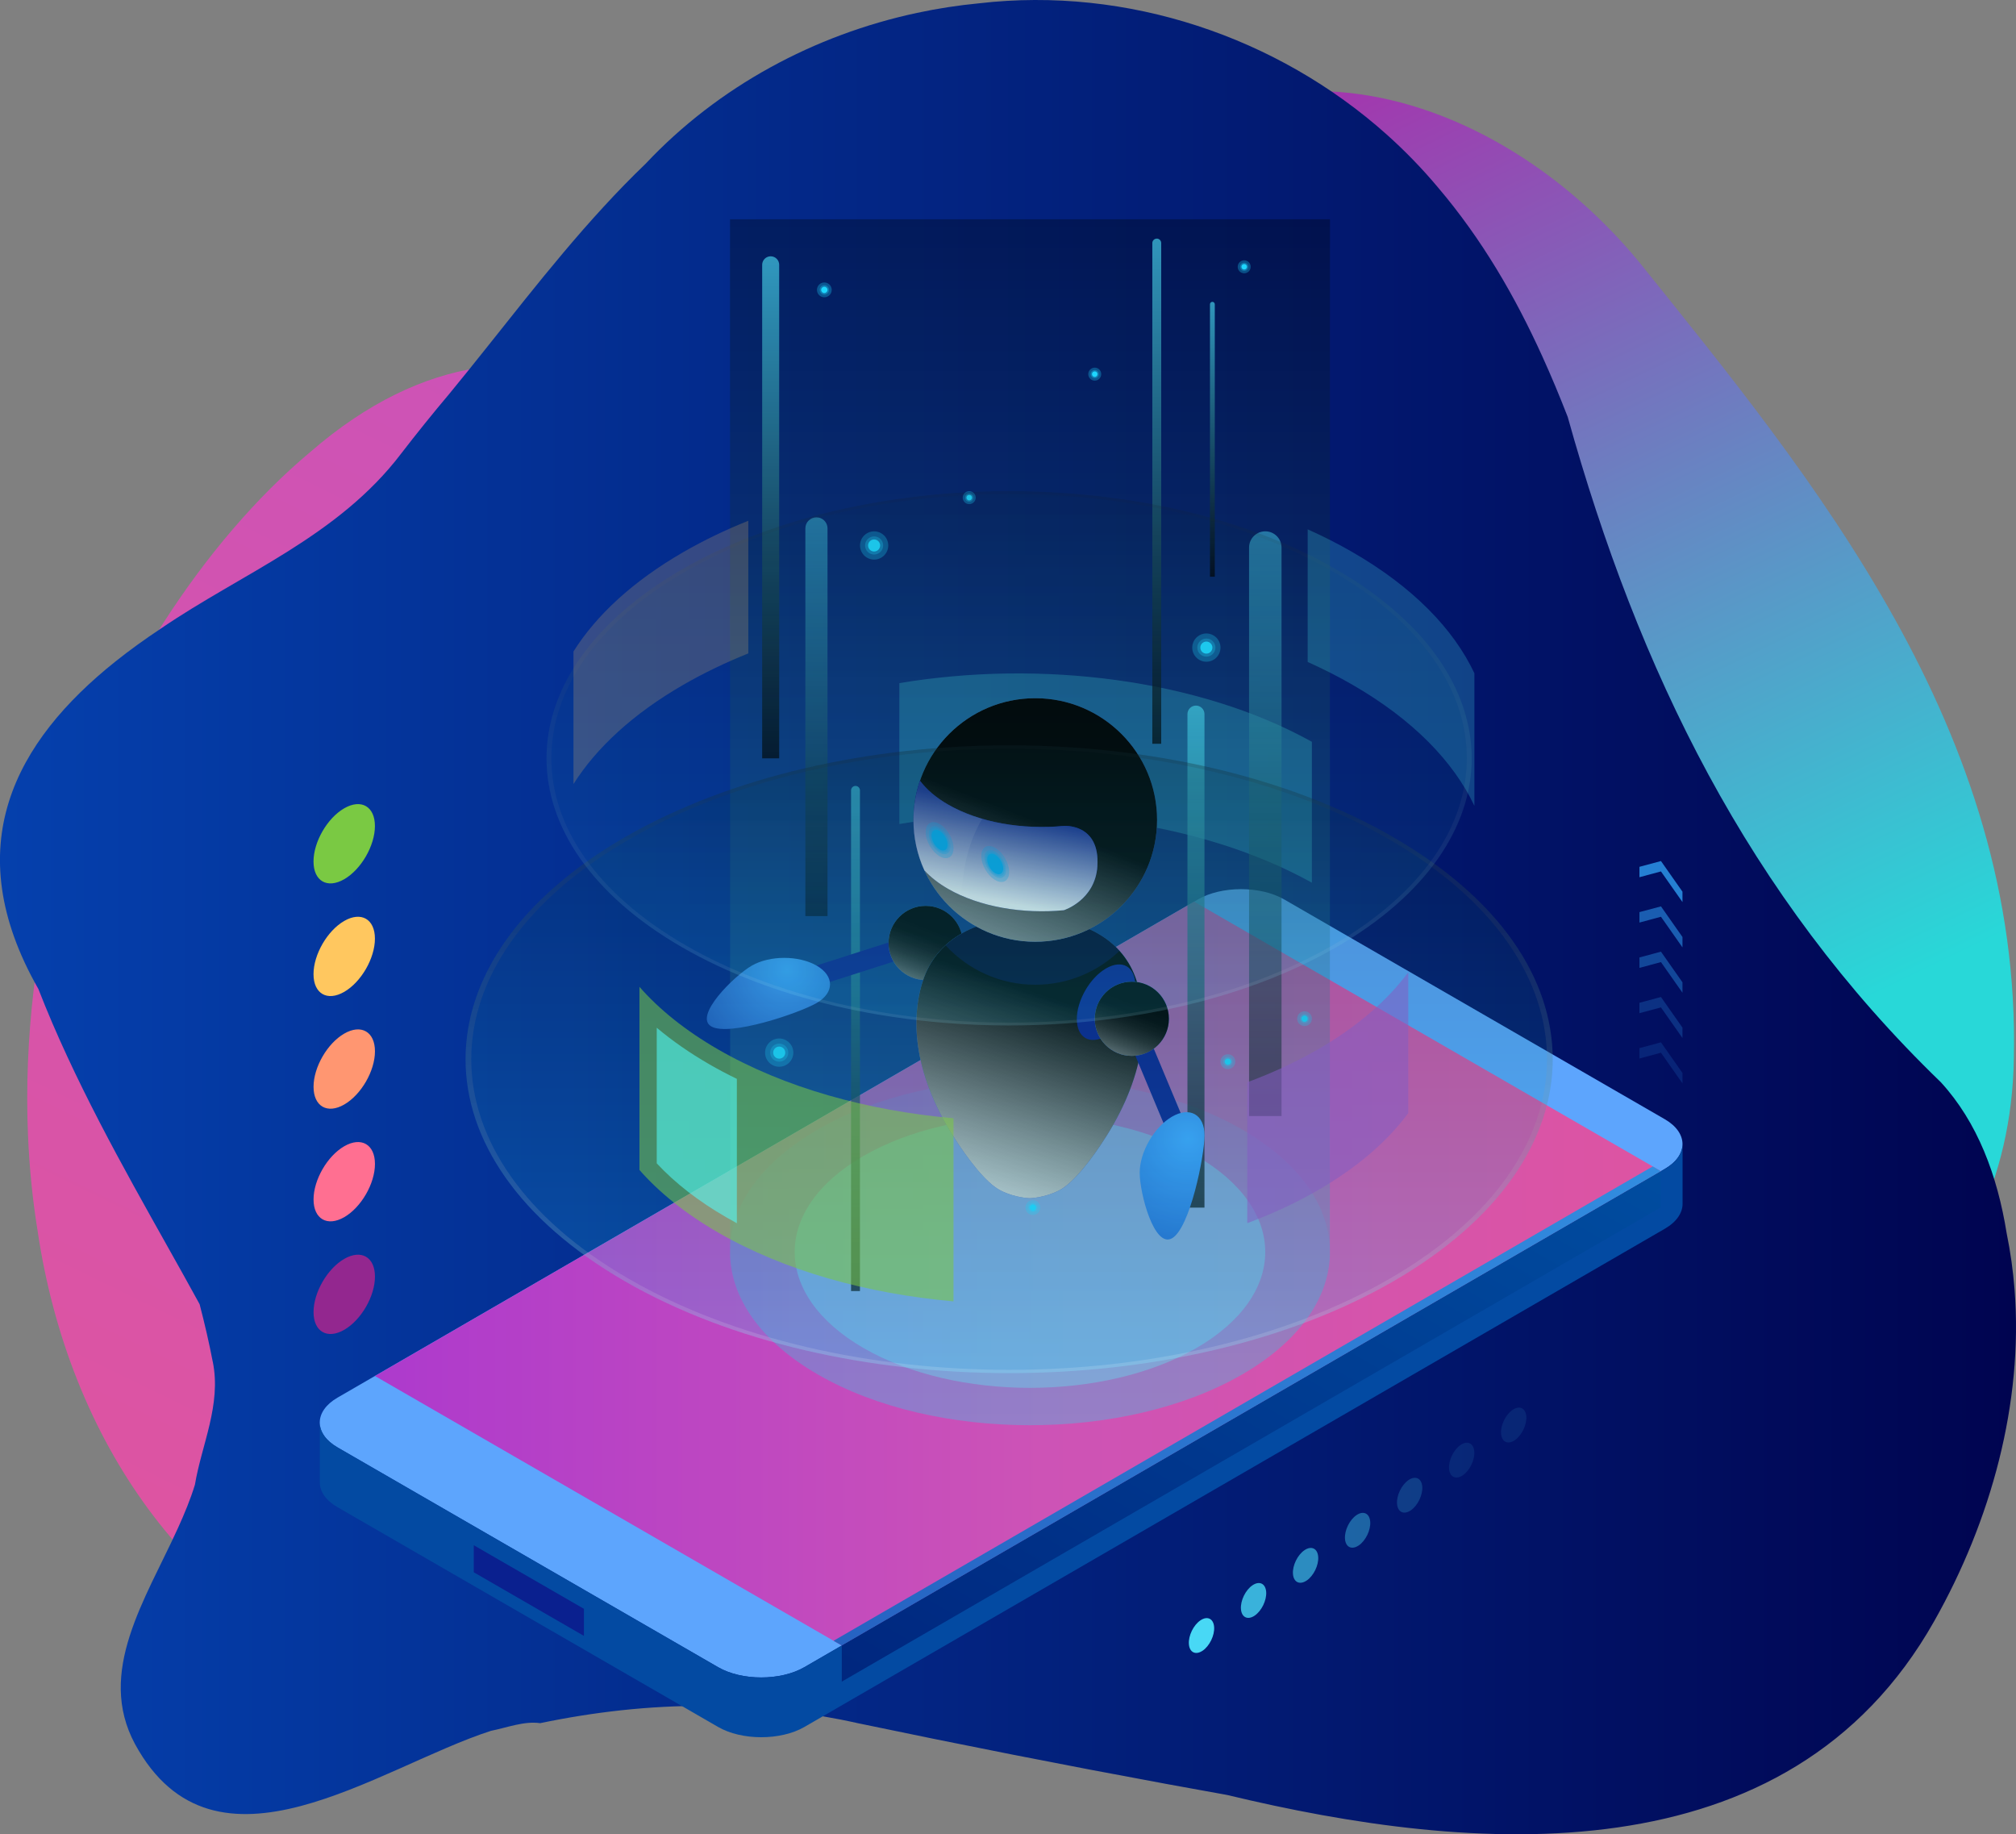 <?xml version="1.0" encoding="UTF-8"?><svg xmlns="http://www.w3.org/2000/svg" xmlns:xlink="http://www.w3.org/1999/xlink" viewBox="0 0 605.35 550.7"><rect x="0" y="0" width="605.35" height="550.7" fill="#808080" stroke="none"/><defs><style>.cls-1,.cls-2,.cls-3,.cls-4,.cls-5{fill:#2580d3;}.cls-1,.cls-6,.cls-7,.cls-8,.cls-9,.cls-10,.cls-11{opacity:.3;}.cls-12{opacity:.8;}.cls-12,.cls-13,.cls-14,.cls-15,.cls-16,.cls-17{fill:#48d8f5;}.cls-18{fill:url(#linear-gradient-2);}.cls-19{fill:url(#linear-gradient-12);}.cls-19,.cls-20,.cls-21,.cls-22,.cls-23,.cls-6,.cls-7,.cls-24,.cls-25,.cls-26,.cls-27,.cls-28{mix-blend-mode:color-dodge;}.cls-19,.cls-29,.cls-25,.cls-30,.cls-5,.cls-26,.cls-28{opacity:.7;}.cls-20{fill:url(#linear-gradient-17);}.cls-31,.cls-32,.cls-9{fill:#51ffff;}.cls-31,.cls-33,.cls-2,.cls-15,.cls-34{opacity:.2;}.cls-21{fill:url(#linear-gradient-16);}.cls-29{fill:url(#linear-gradient-11);}.cls-29,.cls-33,.cls-35,.cls-30,.cls-36,.cls-37,.cls-38,.cls-11,.cls-39{mix-blend-mode:screen;}.cls-40{fill:url(#linear-gradient-18);}.cls-40,.cls-8,.cls-10{mix-blend-mode:multiply;}.cls-32,.cls-41,.cls-42{opacity:.55;}.cls-13{opacity:.6;}.cls-33{fill:url(#linear-gradient-20);}.cls-22{fill:url(#linear-gradient-19);}.cls-23,.cls-7,.cls-43{fill:#1ed6fe;}.cls-44{fill:url(#linear-gradient-6);}.cls-45{fill:url(#radial-gradient-5);}.cls-41{fill:#845ec2;}.cls-46{fill:url(#radial-gradient-4);}.cls-47,.cls-42{fill:#7ac943;}.cls-48{fill:#fff;}.cls-48,.cls-14,.cls-43{opacity:.1;}.cls-6,.cls-27{fill:#07b3fa;}.cls-35{fill:url(#linear-gradient-8);}.cls-35,.cls-49,.cls-4,.cls-39{opacity:.5;}.cls-50{fill:url(#radial-gradient-6);}.cls-24{fill:url(#_2);}.cls-51{fill:url(#linear-gradient);opacity:.69;}.cls-52{fill:#ff9671;}.cls-53{fill:url(#radial-gradient);}.cls-54{fill:#034aa2;}.cls-55{fill:#ff6f91;}.cls-56{fill:#5da5fd;}.cls-25{fill:url(#linear-gradient-13);}.cls-57{isolation:isolate;}.cls-57,.cls-49{fill:none;}.cls-16{opacity:.4;}.cls-58{fill:url(#linear-gradient-5);}.cls-30{fill:url(#linear-gradient-10);}.cls-36{fill:url(#_2-2);}.cls-36,.cls-38{opacity:.14;}.cls-59{fill:url(#radial-gradient-2);}.cls-60{fill:url(#radial-gradient-3);}.cls-37{fill:url(#linear-gradient-21);opacity:.22;}.cls-10,.cls-61{fill:#0a208f;}.cls-38{fill:url(#_2-3);}.cls-62{fill:url(#linear-gradient-3);}.cls-63{fill:#93278f;}.cls-11{fill:url(#linear-gradient-7);}.cls-26{fill:url(#linear-gradient-14);}.cls-34,.cls-64{fill:#ffc75f;}.cls-65{fill:url(#linear-gradient-4);}.cls-39{fill:url(#linear-gradient-9);}.cls-28{fill:url(#linear-gradient-15);}</style><linearGradient id="linear-gradient" x1="224.69" y1="52.3" x2="87.27" y2="336.85" gradientTransform="translate(572) rotate(-180) scale(1 -1)" gradientUnits="userSpaceOnUse"><stop offset="0" stop-color="#b215c2"/><stop offset="1" stop-color="aqua"/></linearGradient><linearGradient id="linear-gradient-2" x1="-461.43" y1="-116.94" x2="-481.56" y2="613.03" gradientTransform="translate(766.07 110.24) rotate(24.46)" gradientUnits="userSpaceOnUse"><stop offset="0" stop-color="#ad3acd"/><stop offset=".52" stop-color="#cd53b6"/><stop offset=".66" stop-color="#d253b0"/><stop offset="1" stop-color="#dd54a2"/></linearGradient><linearGradient id="linear-gradient-3" x1="0" y1="275.35" x2="605.35" y2="275.35" gradientUnits="userSpaceOnUse"><stop offset="0" stop-color="#0540ad"/><stop offset="1" stop-color="#000450"/></linearGradient><linearGradient id="linear-gradient-4" x1="112.59" y1="382.37" x2="498.74" y2="382.37" gradientUnits="userSpaceOnUse"><stop offset="0" stop-color="#ad3acd"/><stop offset=".52" stop-color="#cd53b6"/><stop offset="1" stop-color="#dd54a2"/></linearGradient><linearGradient id="linear-gradient-5" x1="441.59" y1="314" x2="140.25" y2="799.74" gradientUnits="userSpaceOnUse"><stop offset="0" stop-color="#328de0"/><stop offset="1" stop-color="#172d9c"/></linearGradient><linearGradient id="linear-gradient-6" x1="445.42" y1="308.49" x2="181.37" y2="762.39" gradientUnits="userSpaceOnUse"><stop offset="0" stop-color="#004ea1"/><stop offset="1" stop-color="#00005d"/></linearGradient><linearGradient id="linear-gradient-7" x1="309.27" y1="65.31" x2="309.27" y2="463.11" gradientUnits="userSpaceOnUse"><stop offset="0" stop-color="#000"/><stop offset="1" stop-color="#48d8f5"/></linearGradient><linearGradient id="linear-gradient-8" x1="245.15" y1="274.69" x2="245.15" y2="147.62" xlink:href="#linear-gradient-7"/><linearGradient id="linear-gradient-9" x1="379.93" y1="334.58" x2="379.93" y2="148.23" xlink:href="#linear-gradient-7"/><linearGradient id="linear-gradient-10" x1="359.12" y1="362.11" x2="359.12" y2="202.14" xlink:href="#linear-gradient-7"/><linearGradient id="linear-gradient-11" x1="231.42" y1="227.22" x2="231.42" y2="67.26" xlink:href="#linear-gradient-7"/><linearGradient id="linear-gradient-12" x1="347.35" y1="222.85" x2="347.35" y2="61.88" xlink:href="#linear-gradient-7"/><linearGradient id="linear-gradient-13" x1="364.05" y1="172.9" x2="364.05" y2="85.31" xlink:href="#linear-gradient-7"/><linearGradient id="linear-gradient-14" x1="309.27" y1="334.85" x2="309.27" y2="247.26" xlink:href="#linear-gradient-7"/><linearGradient id="linear-gradient-15" x1="256.89" y1="387.17" x2="256.89" y2="226.2" xlink:href="#linear-gradient-7"/><radialGradient id="radial-gradient" cx="275" cy="279.03" fx="275" fy="279.03" r="23.54" gradientUnits="userSpaceOnUse"><stop offset="0" stop-color="#5abeff"/><stop offset="1" stop-color="#243aa9"/></radialGradient><linearGradient id="linear-gradient-16" x1="270.27" y1="302.78" x2="279.55" y2="279.03" gradientUnits="userSpaceOnUse"><stop offset="0" stop-color="#fff"/><stop offset=".1" stop-color="#cfcfcf"/><stop offset=".23" stop-color="#999"/><stop offset=".37" stop-color="#6a6a6a"/><stop offset=".5" stop-color="#444"/><stop offset=".63" stop-color="#262626"/><stop offset=".76" stop-color="#111"/><stop offset=".88" stop-color="#040404"/><stop offset="1" stop-color="#000"/></linearGradient><radialGradient id="radial-gradient-2" cx="310.83" cy="297.47" fx="310.83" fy="297.47" r="68.56" xlink:href="#radial-gradient"/><linearGradient id="linear-gradient-17" x1="286.63" y1="373.57" x2="312.49" y2="298.49" gradientUnits="userSpaceOnUse"><stop offset="0" stop-color="#fff"/><stop offset=".15" stop-color="#dedede"/><stop offset=".48" stop-color="#8c8c8c"/><stop offset=".97" stop-color="#090909"/><stop offset="1" stop-color="#000"/></linearGradient><radialGradient id="radial-gradient-3" cx="301.18" cy="232.78" fx="301.18" fy="232.78" r="77.31" xlink:href="#radial-gradient"/><linearGradient id="_2" x1="285.63" y1="310.76" x2="310.78" y2="246.38" gradientUnits="userSpaceOnUse"><stop offset="0" stop-color="#fff"/><stop offset="1" stop-color="#000"/></linearGradient><linearGradient id="linear-gradient-18" x1="298.29" y1="270.45" x2="303.76" y2="242.17" gradientUnits="userSpaceOnUse"><stop offset="0" stop-color="#fff"/><stop offset="1" stop-color="#0a208f"/></linearGradient><radialGradient id="radial-gradient-4" cx="236.34" cy="291.03" fx="236.34" fy="291.03" r="52.21" gradientUnits="userSpaceOnUse"><stop offset="0" stop-color="#40a4ff"/><stop offset=".51" stop-color="#2767cb"/><stop offset="1" stop-color="#0a208f"/></radialGradient><radialGradient id="radial-gradient-5" cx="356.78" cy="341.73" fx="356.78" fy="341.73" r="70.99" gradientUnits="userSpaceOnUse"><stop offset="0" stop-color="#40a4ff"/><stop offset="1" stop-color="#0a208f"/></radialGradient><radialGradient id="radial-gradient-6" cx="336.91" cy="301.79" fx="336.91" fy="301.79" r="23.54" xlink:href="#radial-gradient"/><linearGradient id="linear-gradient-19" x1="332.17" y1="325.54" x2="341.45" y2="301.79" xlink:href="#linear-gradient-16"/><linearGradient id="linear-gradient-20" x1="303.02" y1="408.54" x2="303.02" y2="193.45" gradientUnits="userSpaceOnUse"><stop offset="0" stop-color="#1ed6fe"/><stop offset="1" stop-color="#000"/></linearGradient><linearGradient id="_2-2" x1="303.02" y1="406.4" x2="303.02" y2="203.36" xlink:href="#_2"/><linearGradient id="linear-gradient-21" x1="303.01" y1="304.7" x2="303.01" y2="121.66" xlink:href="#linear-gradient-20"/><linearGradient id="_2-3" x1="303.01" y1="302.87" x2="303.01" y2="130.09" xlink:href="#_2"/></defs><g class="cls-57"><g id="Layer_2"><g id="Layer_1-2"><path class="cls-51" d="m290.91,232.53c5.1,31.97,15.16,62.81,29.23,90.06,4.69,9.09,9.82,17.77,15.36,25.97,38.37,58.53,97.5,90.32,155.49,85.78,51.17-3.03,112.57-42.39,113.71-116.56,2.27-98.4-60.27-174.09-112.57-239.18C442.1,18.04,352.26-.12,311.71,86.91c-4.99,10.21-9.18,21.27-12.58,32.81-6.79,23.09-10.42,48.13-10.92,72.33.03,13.65.93,27.2,2.7,40.48Z"/><path class="cls-18" d="m18.91,252.53c-8.17,29.36-11.72,59.65-10.5,88.4.41,9.58,1.34,19,2.81,28.15,9.49,64.87,46.88,114.76,97.47,133.07,44.26,17,111.3,6.77,141.18-56.38,40.27-83.48,17.13-172.31-1.53-248.14-18.52-71.06-87.07-121.03-155.14-61.95-8.19,6.84-16.02,14.72-23.38,23.31-14.72,17.19-27.53,37.27-37.39,57.82-5.29,11.72-9.82,23.67-13.51,35.73Z"/><path class="cls-62" d="m63.89,408.82c2.63,12.97-3.37,24.95-5.36,36.94-1.33,4.33-3.11,8.65-5.08,12.98-9.85,21.64-24.55,43.27-12.9,64.91,23.97,43.94,72.9,6.99,106.85-3.99,4.99-1,9.99-3,14.79-2.31,8.11-1.69,16.3-3,24.54-3.89,16.48-1.77,33.2-1.8,50.09.38,6.87.79,13.8,1.95,20.82,3.53,31.41,6.57,62.15,12.62,92.6,18.23,6.09,1.12,12.17,2.23,18.24,3.31,73.51,17.7,168.38,25.69,212.32-52.2,17.04-30.15,26.77-65.45,24.12-99.52-.44-5.68-1.23-11.32-2.37-16.9-2.78-17.39-8.77-33.36-19.75-45.35-57.92-55.92-90.87-123.83-112.06-199.77-2.4-6.16-4.92-12.24-7.65-18.23-8.16-17.97-18.06-35.09-31.32-50.69-4.74-5.65-9.87-10.94-15.35-15.84C383.56,11.03,338.46-4.16,294.01.99c-6.27.6-12.51,1.56-18.67,2.88-30.79,6.59-59.65,22.06-81.49,45.3-4.37,4.19-8.59,8.54-12.69,13.01-16.42,17.85-31.03,37.59-46.26,56.08-4.94,5.86-9.77,11.85-14.46,17.94-18.97,24.96-47.93,35.95-72.17,52.54-4.72,3.13-9.28,6.41-13.58,9.84-30.09,24-47.59,55.57-23.16,98.35,2.63,6.77,5.53,13.51,8.63,20.18,12.36,26.68,27.66,52.25,39.78,74.46,1.53,5.86,2.85,11.6,3.94,17.26Z"/><path class="cls-17" d="m361.1,495.6c-2.09,1.41-3.93.51-4.11-2-.18-2.52,1.38-5.71,3.47-7.12,2.09-1.41,3.93-.51,4.11,2.01.18,2.52-1.38,5.7-3.47,7.12Z"/><path class="cls-12" d="m376.73,485.07c-2.09,1.41-3.93.51-4.11-2-.18-2.52,1.38-5.71,3.47-7.12,2.09-1.41,3.93-.52,4.11,2,.17,2.52-1.38,5.71-3.47,7.12Z"/><path class="cls-13" d="m392.35,474.53c-2.1,1.41-3.93.51-4.11-2-.18-2.52,1.38-5.71,3.47-7.12,2.09-1.41,3.93-.51,4.11,2.01.18,2.52-1.38,5.7-3.47,7.12Z"/><path class="cls-16" d="m407.97,464c-2.09,1.41-3.93.51-4.11-2-.18-2.52,1.38-5.71,3.47-7.12,2.09-1.41,3.93-.51,4.11,2.01.18,2.52-1.38,5.7-3.47,7.12Z"/><path class="cls-15" d="m423.6,453.47c-2.09,1.41-3.93.52-4.11-2-.18-2.52,1.38-5.71,3.47-7.12,2.09-1.41,3.93-.51,4.11,2.01.17,2.52-1.38,5.7-3.47,7.12Z"/><path class="cls-14" d="m439.22,442.94c-2.09,1.41-3.93.51-4.11-2-.18-2.52,1.38-5.71,3.47-7.12,2.09-1.41,3.93-.51,4.11,2.01.18,2.52-1.38,5.71-3.47,7.12Z"/><path class="cls-14" d="m454.84,432.41c-2.09,1.41-3.93.51-4.11-2.01-.18-2.52,1.38-5.7,3.47-7.12,2.09-1.41,3.93-.51,4.11,2,.18,2.52-1.38,5.71-3.47,7.12Z"/><path class="cls-8" d="m359.7,303.7c7.13-4.11,18.78-4.11,25.91,0l114.26,65.97c7.12,4.11,7.12,10.85,0,14.96l-258.34,149.57c-7.12,4.12-18.78,4.12-25.91,0l-114.26-65.97c-7.13-4.11-7.13-10.85,0-14.96l258.34-149.57Z"/><path class="cls-56" d="m359.7,270.04c7.13-4.12,18.78-4.12,25.91,0l114.26,65.97c7.12,4.11,7.12,10.85,0,14.96l-258.34,149.57c-7.12,4.12-18.78,4.12-25.91,0l-114.26-65.97c-7.13-4.11-7.13-10.84,0-14.96l258.34-149.57Z"/><path class="cls-54" d="m101.37,434.57l114.26,65.97c7.12,4.12,18.78,4.12,25.91,0l258.34-149.57c3.46-2,5.23-4.62,5.33-7.25h.02v17.72c0,2.71-1.78,5.42-5.35,7.48l-258.34,149.57c-7.12,4.11-18.78,4.11-25.91,0l-114.26-65.97c-3.56-2.06-5.35-4.76-5.35-7.48v-17.95h0c0,2.71,1.79,5.42,5.35,7.47Z"/><polygon class="cls-65" points="112.59 413.12 252.76 494.04 498.74 351.63 358.57 270.7 112.59 413.12"/><polygon class="cls-58" points="250.29 492.62 252.76 494.04 498.74 351.63 496.27 350.2 250.29 492.62"/><polygon class="cls-44" points="252.76 504.88 498.74 362.46 498.74 351.63 252.76 494.04 252.76 504.88"/><path class="cls-9" d="m393.92,222.7v42.31c-33.92-18.84-81.46-24.71-123.87-17.61v-42.3c42.4-7.1,89.95-1.23,123.87,17.61Z"/><polygon class="cls-61" points="175.34 491.15 142.26 472.05 142.26 463.93 175.34 483.02 175.34 491.15"/><path class="cls-11" d="m219.24,376.97c.47,12.95,9.23,25.81,26.34,35.69,35.18,20.31,92.22,20.31,127.4,0,17.11-9.88,25.87-22.74,26.34-35.69l.04-311.14h-180.16l.05,311.14Z"/><path class="cls-43" d="m372.97,339.11c35.18,20.31,35.18,53.24,0,73.55-35.18,20.31-92.22,20.31-127.4,0-35.18-20.31-35.18-53.24,0-73.55,35.18-20.31,92.22-20.31,127.4,0Z"/><path class="cls-9" d="m359.23,347.04c27.59,15.93,27.59,41.76,0,57.69-27.6,15.93-72.33,15.93-99.92,0-27.59-15.93-27.59-41.76,0-57.69,27.6-15.93,72.33-15.93,99.92,0Z"/><path class="cls-35" d="m245.15,155.32c-1.84,0-3.32,1.49-3.32,3.32v116.4h6.65v-116.4c0-1.84-1.49-3.32-3.32-3.32Z"/><path class="cls-39" d="m379.93,159.52c-2.69,0-4.87,2.18-4.87,4.87v170.69h9.75v-170.69c0-2.69-2.18-4.87-4.87-4.87Z"/><path class="cls-30" d="m359.12,211.84c-1.41,0-2.56,1.14-2.56,2.56v148.16h5.11v-148.16c0-1.41-1.15-2.56-2.56-2.56Z"/><path class="cls-29" d="m231.42,76.95c-1.41,0-2.56,1.14-2.56,2.56v148.16h5.11V79.51c0-1.41-1.14-2.56-2.55-2.56Z"/><path class="cls-19" d="m347.35,71.64c-.74,0-1.34.6-1.34,1.34v150.32h2.67V72.97c0-.74-.6-1.34-1.33-1.34Z"/><path class="cls-25" d="m364.05,90.62c-.4,0-.73.33-.73.73v81.8h1.45v-81.8c0-.4-.33-.73-.73-.73Z"/><path class="cls-26" d="m309.27,252.57c-.4,0-.73.32-.73.73v81.8h1.45v-81.8c0-.4-.33-.73-.73-.73Z"/><path class="cls-28" d="m256.89,235.96c-.74,0-1.34.6-1.34,1.34v150.32h2.67v-150.32c0-.74-.6-1.34-1.34-1.34Z"/><path class="cls-7" d="m366.48,194.43c0,2.34-1.9,4.24-4.24,4.24s-4.24-1.9-4.24-4.24,1.9-4.24,4.24-4.24,4.24,1.9,4.24,4.24Z"/><path class="cls-7" d="m364.96,194.43c0,1.5-1.22,2.72-2.72,2.72s-2.72-1.22-2.72-2.72,1.21-2.72,2.72-2.72,2.72,1.22,2.72,2.72Z"/><path class="cls-23" d="m364.05,194.43c0,1-.81,1.81-1.81,1.81s-1.81-.81-1.81-1.81.81-1.81,1.81-1.81,1.81.81,1.81,1.81Z"/><path class="cls-7" d="m266.72,163.77c0,2.34-1.9,4.24-4.24,4.24s-4.24-1.9-4.24-4.24,1.9-4.24,4.24-4.24,4.24,1.9,4.24,4.24Z"/><path class="cls-7" d="m265.19,163.77c0,1.5-1.22,2.72-2.72,2.72s-2.72-1.22-2.72-2.72,1.21-2.72,2.72-2.72,2.72,1.22,2.72,2.72Z"/><path class="cls-23" d="m264.28,163.77c0,1-.81,1.81-1.81,1.81s-1.81-.81-1.81-1.81.81-1.81,1.81-1.81,1.81.81,1.81,1.81Z"/><path class="cls-7" d="m375.55,80.1c0,1.07-.87,1.95-1.95,1.95s-1.95-.87-1.95-1.95.87-1.95,1.95-1.95,1.95.87,1.95,1.95Z"/><path class="cls-7" d="m374.85,80.1c0,.69-.56,1.25-1.25,1.25s-1.24-.56-1.24-1.25.56-1.25,1.24-1.25,1.25.56,1.25,1.25Z"/><path class="cls-23" d="m374.43,80.1c0,.46-.37.83-.83.83s-.83-.37-.83-.83.37-.83.83-.83.83.37.83.83Z"/><path class="cls-7" d="m292.98,149.41c0,1.07-.87,1.95-1.95,1.95s-1.95-.87-1.95-1.95.87-1.95,1.95-1.95,1.95.87,1.95,1.95Z"/><path class="cls-7" d="m292.28,149.41c0,.69-.56,1.25-1.25,1.25s-1.24-.56-1.24-1.25.56-1.25,1.24-1.25,1.25.56,1.25,1.25Z"/><path class="cls-23" d="m291.86,149.41c0,.46-.37.83-.83.83s-.83-.37-.83-.83.37-.83.83-.83.83.37.83.83Z"/><path class="cls-7" d="m330.67,112.33c0,1.07-.87,1.95-1.94,1.95s-1.95-.87-1.95-1.95.87-1.95,1.95-1.95,1.94.87,1.94,1.95Z"/><path class="cls-7" d="m329.97,112.33c0,.69-.56,1.25-1.24,1.25s-1.25-.56-1.25-1.25.56-1.25,1.25-1.25,1.24.56,1.24,1.25Z"/><path class="cls-23" d="m329.55,112.33c0,.46-.37.83-.83.83s-.83-.37-.83-.83.37-.83.83-.83.83.37.83.83Z"/><path class="cls-7" d="m238.22,316.03c0,2.34-1.9,4.24-4.25,4.24s-4.24-1.9-4.24-4.24,1.9-4.24,4.24-4.24,4.25,1.9,4.25,4.24Z"/><path class="cls-7" d="m236.7,316.03c0,1.5-1.22,2.72-2.72,2.72s-2.72-1.22-2.72-2.72,1.22-2.72,2.72-2.72,2.72,1.22,2.72,2.72Z"/><path class="cls-23" d="m235.79,316.03c0,1-.81,1.81-1.81,1.81s-1.81-.81-1.81-1.81.81-1.81,1.81-1.81,1.81.81,1.81,1.81Z"/><path class="cls-7" d="m249.74,87.03c0,1.22-.99,2.22-2.22,2.22s-2.21-.99-2.21-2.22.99-2.22,2.21-2.22,2.22.99,2.22,2.22Z"/><path class="cls-7" d="m248.95,87.03c0,.78-.64,1.42-1.42,1.42s-1.42-.64-1.42-1.42.63-1.42,1.42-1.42,1.42.64,1.42,1.42Z"/><path class="cls-23" d="m248.47,87.03c0,.52-.42.95-.95.95s-.94-.42-.94-.95.42-.94.94-.94.95.42.95.94Z"/><path class="cls-7" d="m370.91,318.75c0,1.22-.99,2.22-2.22,2.22s-2.22-.99-2.22-2.22.99-2.22,2.22-2.22,2.22.99,2.22,2.22Z"/><path class="cls-7" d="m370.12,318.75c0,.78-.64,1.42-1.42,1.42s-1.42-.64-1.42-1.42.64-1.42,1.42-1.42,1.42.63,1.42,1.42Z"/><path class="cls-23" d="m369.64,318.75c0,.52-.42.94-.94.94s-.94-.42-.94-.94.42-.94.94-.94.94.42.94.94Z"/><path class="cls-7" d="m393.93,305.84c0,1.22-.99,2.22-2.21,2.22s-2.22-.99-2.22-2.22.99-2.22,2.22-2.22,2.21.99,2.21,2.22Z"/><path class="cls-7" d="m393.13,305.84c0,.78-.64,1.42-1.42,1.42s-1.42-.64-1.42-1.42.63-1.42,1.42-1.42,1.42.63,1.42,1.42Z"/><path class="cls-23" d="m392.66,305.84c0,.52-.42.95-.94.95s-.95-.42-.95-.95.42-.94.95-.94.94.42.94.94Z"/><path class="cls-7" d="m312.36,362.55c0,1.22-.99,2.22-2.21,2.22s-2.22-.99-2.22-2.22.99-2.22,2.22-2.22,2.21.99,2.21,2.22Z"/><path class="cls-7" d="m311.57,362.55c0,.78-.64,1.42-1.42,1.42s-1.42-.64-1.42-1.42.63-1.42,1.42-1.42,1.42.63,1.42,1.42Z"/><path class="cls-23" d="m311.09,362.55c0,.52-.42.94-.94.94s-.95-.42-.95-.94.42-.94.95-.94.94.42.94.94Z"/><path class="cls-7" d="m340.32,246.79c0,1.22-.99,2.22-2.22,2.22s-2.22-.99-2.22-2.22.99-2.22,2.22-2.22,2.22.99,2.22,2.22Z"/><path class="cls-7" d="m339.53,246.79c0,.78-.63,1.42-1.42,1.42s-1.42-.63-1.42-1.42.63-1.42,1.42-1.42,1.42.64,1.42,1.42Z"/><path class="cls-23" d="m339.05,246.79c0,.52-.42.94-.94.94s-.94-.42-.94-.94.42-.95.94-.95.94.42.94.95Z"/><rect class="cls-61" x="236.64" y="287.04" width="35.69" height="5.93" transform="translate(-76.23 91.28) rotate(-17.73)"/><path class="cls-53" d="m289.09,283.11c0,6.15-4.99,11.14-11.14,11.14s-11.14-4.99-11.14-11.14,4.99-11.14,11.14-11.14,11.14,4.99,11.14,11.14Z"/><path class="cls-21" d="m289.09,283.11c0,6.15-4.99,11.14-11.14,11.14s-11.14-4.99-11.14-11.14,4.99-11.14,11.14-11.14,11.14,4.99,11.14,11.14Z"/><path class="cls-59" d="m309.22,359.75s4.45-.11,8.81-2.35c4.36-2.25,9.84-9.43,14.18-16.29,12.2-19.26,12.96-36.34,8.66-47.85-4.3-11.51-16.08-17.79-31.66-17.79s-27.36,6.28-31.66,17.79c-4.3,11.51-3.54,28.59,8.67,47.85,4.35,6.86,9.82,14.04,14.18,16.29,4.36,2.25,8.81,2.35,8.81,2.35Z"/><path class="cls-20" d="m309.22,359.75s4.45-.11,8.81-2.35c4.36-2.25,9.84-9.43,14.18-16.29,12.2-19.26,12.96-36.34,8.66-47.85-4.3-11.51-16.08-17.79-31.66-17.79s-27.36,6.28-31.66,17.79c-4.3,11.51-3.54,28.59,8.67,47.85,4.35,6.86,9.82,14.04,14.18,16.29,4.36,2.25,8.81,2.35,8.81,2.35Z"/><path class="cls-10" d="m336.16,285.47c-5.87-6.52-15.35-10-26.94-10-10.56,0-19.37,2.89-25.29,8.34,6.68,7.27,16.27,11.84,26.93,11.84,9.82,0,18.73-3.88,25.3-10.18Z"/><path class="cls-60" d="m347.43,246.18c0,20.19-16.37,36.56-36.57,36.56s-36.56-16.37-36.56-36.56,16.37-36.56,36.56-36.56,36.57,16.37,36.57,36.56Z"/><path class="cls-24" d="m347.43,246.18c0,20.19-16.37,36.56-36.57,36.56s-36.56-16.37-36.56-36.56,16.37-36.56,36.56-36.56,36.57,16.37,36.57,36.56Z"/><path class="cls-61" d="m329.52,260.04c-.66,10.26-10.07,13.24-10.07,13.24-12.28,1.18-25.33-.97-34.81-6.44-2.89-1.67-5.25-3.53-7.07-5.52-2.11-4.62-3.29-9.74-3.29-15.14,0-4.12.69-8.08,1.95-11.78,1.94,2.59,4.74,5.01,8.4,7.13,9.47,5.47,22.52,7.62,34.81,6.44,0,0,10.9-.83,10.07,12.07Z"/><path class="cls-40" d="m329.52,260.04c-.66,10.26-10.07,13.24-10.07,13.24-12.28,1.18-25.33-.97-34.81-6.44-2.89-1.67-5.25-3.53-7.07-5.52-2.11-4.62-3.29-9.74-3.29-15.14,0-4.12.69-8.08,1.95-11.78,1.94,2.59,4.74,5.01,8.4,7.13,9.47,5.47,22.52,7.62,34.81,6.44,0,0,10.9-.83,10.07,12.07Z"/><path class="cls-48" d="m284.65,241.52c-3.66-2.11-6.46-4.54-8.4-7.13-1.26,3.7-1.95,7.65-1.95,11.78,0,5.4,1.18,10.53,3.29,15.14,1.82,1.98,4.17,3.85,7.07,5.52,1.27.73,2.61,1.4,4,2.02.28-6.01,1.56-15.22,6.28-23.04-3.71-1.08-7.19-2.5-10.28-4.29Z"/><path class="cls-46" d="m245.21,301.14c-5.37,3.1-26.25,10.13-31.63,7.03-5.37-3.1,6.8-15.16,12.17-18.26,5.37-3.1,14.09-3.1,19.46,0,5.37,3.1,5.37,8.13,0,11.23Z"/><path class="cls-61" d="m340.9,295.82c0,5.6-3.93,12.41-8.78,15.21-4.85,2.8-8.78.53-8.78-5.07s3.93-12.41,8.78-15.21c4.85-2.8,8.78-.53,8.78,5.07Z"/><rect class="cls-61" x="345.31" y="311.38" width="5.92" height="30.89" transform="translate(-99.1 159.58) rotate(-22.68)"/><path class="cls-45" d="m361.68,340.86c0,6.21-4.35,27.8-9.73,30.9-5.37,3.1-9.73-13.46-9.73-19.67,0-6.2,4.36-13.75,9.73-16.85,5.37-3.1,9.73-.59,9.73,5.62Z"/><path class="cls-50" d="m350.99,305.87c0,6.15-4.99,11.14-11.13,11.14s-11.14-4.99-11.14-11.14,4.98-11.14,11.14-11.14,11.13,4.98,11.13,11.14Z"/><path class="cls-22" d="m350.99,305.87c0,6.15-4.99,11.14-11.13,11.14s-11.14-4.99-11.14-11.14,4.98-11.14,11.14-11.14,11.13,4.98,11.13,11.14Z"/><path class="cls-6" d="m303.02,261.81c0,2.67-1.87,3.75-4.18,2.41-2.31-1.33-4.18-4.58-4.18-7.24,0-2.67,1.87-3.75,4.18-2.42,2.31,1.33,4.18,4.58,4.18,7.24Z"/><path class="cls-6" d="m302.09,261.27c0,2.07-1.46,2.91-3.25,1.88-1.79-1.04-3.25-3.56-3.25-5.63,0-2.07,1.46-2.91,3.25-1.88,1.8,1.04,3.25,3.56,3.25,5.63Z"/><path class="cls-6" d="m301.66,261.03c0,1.8-1.26,2.53-2.83,1.63-1.56-.9-2.83-3.09-2.83-4.89,0-1.8,1.26-2.53,2.83-1.63,1.56.9,2.83,3.09,2.83,4.89Z"/><path class="cls-27" d="m301.24,260.78c0,1.53-1.08,2.15-2.41,1.39-1.33-.77-2.4-2.63-2.4-4.16s1.08-2.15,2.4-1.39c1.33.77,2.41,2.63,2.41,4.16Z"/><path class="cls-27" d="m300.59,260.41c0,1.12-.79,1.57-1.75,1.01-.97-.56-1.75-1.92-1.75-3.04s.79-1.57,1.75-1.01c.97.56,1.75,1.92,1.75,3.04Z"/><path class="cls-27" d="m300.08,260.12c0,.8-.56,1.12-1.25.72-.69-.4-1.25-1.37-1.25-2.17s.56-1.12,1.25-.72c.69.4,1.25,1.37,1.25,2.17Z"/><path class="cls-6" d="m286.32,254.66c0,2.67-1.87,3.75-4.18,2.41-2.31-1.33-4.18-4.58-4.18-7.24,0-2.67,1.87-3.75,4.18-2.42,2.31,1.33,4.18,4.58,4.18,7.25Z"/><path class="cls-6" d="m285.39,254.13c0,2.08-1.46,2.91-3.25,1.88-1.8-1.04-3.26-3.56-3.25-5.64,0-2.07,1.46-2.91,3.25-1.88,1.79,1.04,3.25,3.56,3.25,5.63Z"/><path class="cls-6" d="m284.96,253.88c0,1.8-1.26,2.53-2.82,1.63-1.56-.9-2.83-3.09-2.83-4.89,0-1.8,1.26-2.53,2.83-1.63,1.56.9,2.82,3.09,2.82,4.89Z"/><path class="cls-27" d="m284.54,253.64c0,1.53-1.08,2.15-2.4,1.39-1.33-.77-2.41-2.63-2.41-4.16s1.08-2.16,2.41-1.39c1.33.77,2.4,2.63,2.4,4.16Z"/><path class="cls-27" d="m283.89,253.26c0,1.12-.79,1.57-1.75,1.01-.97-.56-1.75-1.92-1.75-3.04s.78-1.57,1.75-1.01c.97.56,1.75,1.92,1.75,3.04Z"/><path class="cls-27" d="m283.38,252.97c0,.8-.56,1.12-1.25.72-.69-.4-1.25-1.37-1.25-2.17s.56-1.12,1.25-.72c.69.4,1.25,1.37,1.25,2.17Z"/><path class="cls-33" d="m418.43,251.38c63.74,36.8,63.74,96.47,0,133.27-63.74,36.8-167.09,36.8-230.83,0-63.74-36.8-63.74-96.47,0-133.28,63.75-36.8,167.09-36.8,230.83,0Z"/><path class="cls-36" d="m418.43,251.38c-63.74-36.8-167.09-36.8-230.83,0-63.74,36.8-63.74,96.47,0,133.28,63.74,36.8,167.09,36.8,230.83,0,63.74-36.8,63.74-96.47,0-133.27Zm-1.21,132.57c-63.07,36.42-165.34,36.42-228.41,0-63.07-36.42-63.07-95.46,0-131.88,63.07-36.42,165.34-36.42,228.41,0,63.07,36.42,63.07,95.46,0,131.88Z"/><g class="cls-49"><path class="cls-37" d="m401.23,170.96c54.24,31.32,54.24,82.1,0,113.42-54.25,31.32-142.19,31.32-196.44,0-54.25-31.32-54.25-82.1,0-113.42,54.25-31.32,142.19-31.32,196.44,0Z"/><path class="cls-38" d="m401.23,170.96c-54.25-31.32-142.19-31.32-196.44,0-54.24,31.32-54.24,82.1,0,113.42,54.24,31.32,142.19,31.32,196.44,0,54.24-31.32,54.24-82.1,0-113.42Zm-1.03,112.82c-53.68,30.99-140.7,30.99-194.38,0-53.68-30.99-53.68-81.24,0-112.23,53.68-30.99,140.7-30.99,194.38,0,53.67,30.99,53.67,81.24,0,112.23Z"/></g><path class="cls-42" d="m286.31,335.74v54.97c-25.88-2.28-50.78-9.18-70.72-20.69-9.79-5.65-17.65-12-23.58-18.76v-54.98c5.92,6.76,13.78,13.11,23.58,18.77,19.93,11.51,44.84,18.41,70.72,20.69Z"/><path class="cls-41" d="m422.87,291.89v42.29c-6.21,8.42-15.25,16.3-27.13,23.16-6.57,3.8-13.7,7.1-21.22,9.88v-42.29c7.51-2.78,14.63-6.08,21.22-9.88,11.88-6.86,20.93-14.76,27.13-23.16Z"/><path class="cls-32" d="m221.27,323.92c-2.84-1.39-5.61-2.84-8.27-4.38-5.86-3.38-11.14-7.06-15.8-10.98v40.71c5.51,5.94,12.56,11.41,20.98,16.26,1.01.58,2.04,1.15,3.08,1.72v-43.32Z"/><path class="cls-34" d="m224.7,156.36v39.81c-6.85,2.75-13.39,5.89-19.51,9.42-15.13,8.73-26.13,18.94-32.99,29.81v-39.81c6.86-10.89,17.86-21.1,32.99-29.83,6.11-3.53,12.65-6.67,19.51-9.41Z"/><path class="cls-31" d="m442.72,202.13v39.81c-6.27-13.31-18.47-25.89-36.59-36.34-4.29-2.48-8.8-4.76-13.47-6.86v-39.82c4.67,2.1,9.18,4.38,13.47,6.86,18.12,10.46,30.32,23.04,36.59,36.35Z"/><path class="cls-63" d="m112.59,383.28c0,5.88-4.13,13.03-9.22,15.97-5.09,2.94-9.22.56-9.22-5.32s4.13-13.03,9.22-15.97c5.09-2.94,9.22-.56,9.22,5.32Z"/><path class="cls-55" d="m112.59,349.46c0,5.88-4.13,13.03-9.22,15.97-5.09,2.94-9.22.56-9.22-5.32s4.13-13.03,9.22-15.97c5.09-2.94,9.22-.56,9.22,5.32Z"/><path class="cls-52" d="m112.59,315.64c0,5.88-4.13,13.03-9.22,15.97-5.09,2.94-9.22.56-9.22-5.32s4.13-13.03,9.22-15.97c5.09-2.94,9.22-.56,9.22,5.32Z"/><path class="cls-64" d="m112.58,281.82c0,5.88-4.13,13.03-9.22,15.97-5.09,2.94-9.22.56-9.22-5.32s4.13-13.03,9.22-15.97c5.09-2.94,9.22-.56,9.22,5.32Z"/><path class="cls-47" d="m112.58,248c0,5.88-4.13,13.03-9.22,15.97-5.09,2.94-9.22.56-9.22-5.32s4.13-13.03,9.22-15.97c5.09-2.94,9.22-.56,9.22,5.32Z"/><polygon class="cls-3" points="498.74 258.51 492.28 260.25 492.28 263.37 498.74 261.63 505.2 270.83 505.2 267.71 498.74 258.51"/><polygon class="cls-5" points="498.74 272.12 492.28 273.85 492.28 276.98 498.74 275.24 505.2 284.44 505.2 281.32 498.74 272.12"/><polygon class="cls-4" points="498.74 285.72 492.28 287.46 492.28 290.59 498.74 288.85 505.2 298.05 505.2 294.92 498.74 285.72"/><polygon class="cls-1" points="498.74 299.33 492.28 301.07 492.28 304.19 498.74 302.46 505.2 311.65 505.2 308.53 498.74 299.33"/><polygon class="cls-2" points="498.74 312.94 492.28 314.68 492.28 317.8 498.74 316.06 505.2 325.26 505.2 322.14 498.74 312.94"/></g></g></g></svg>